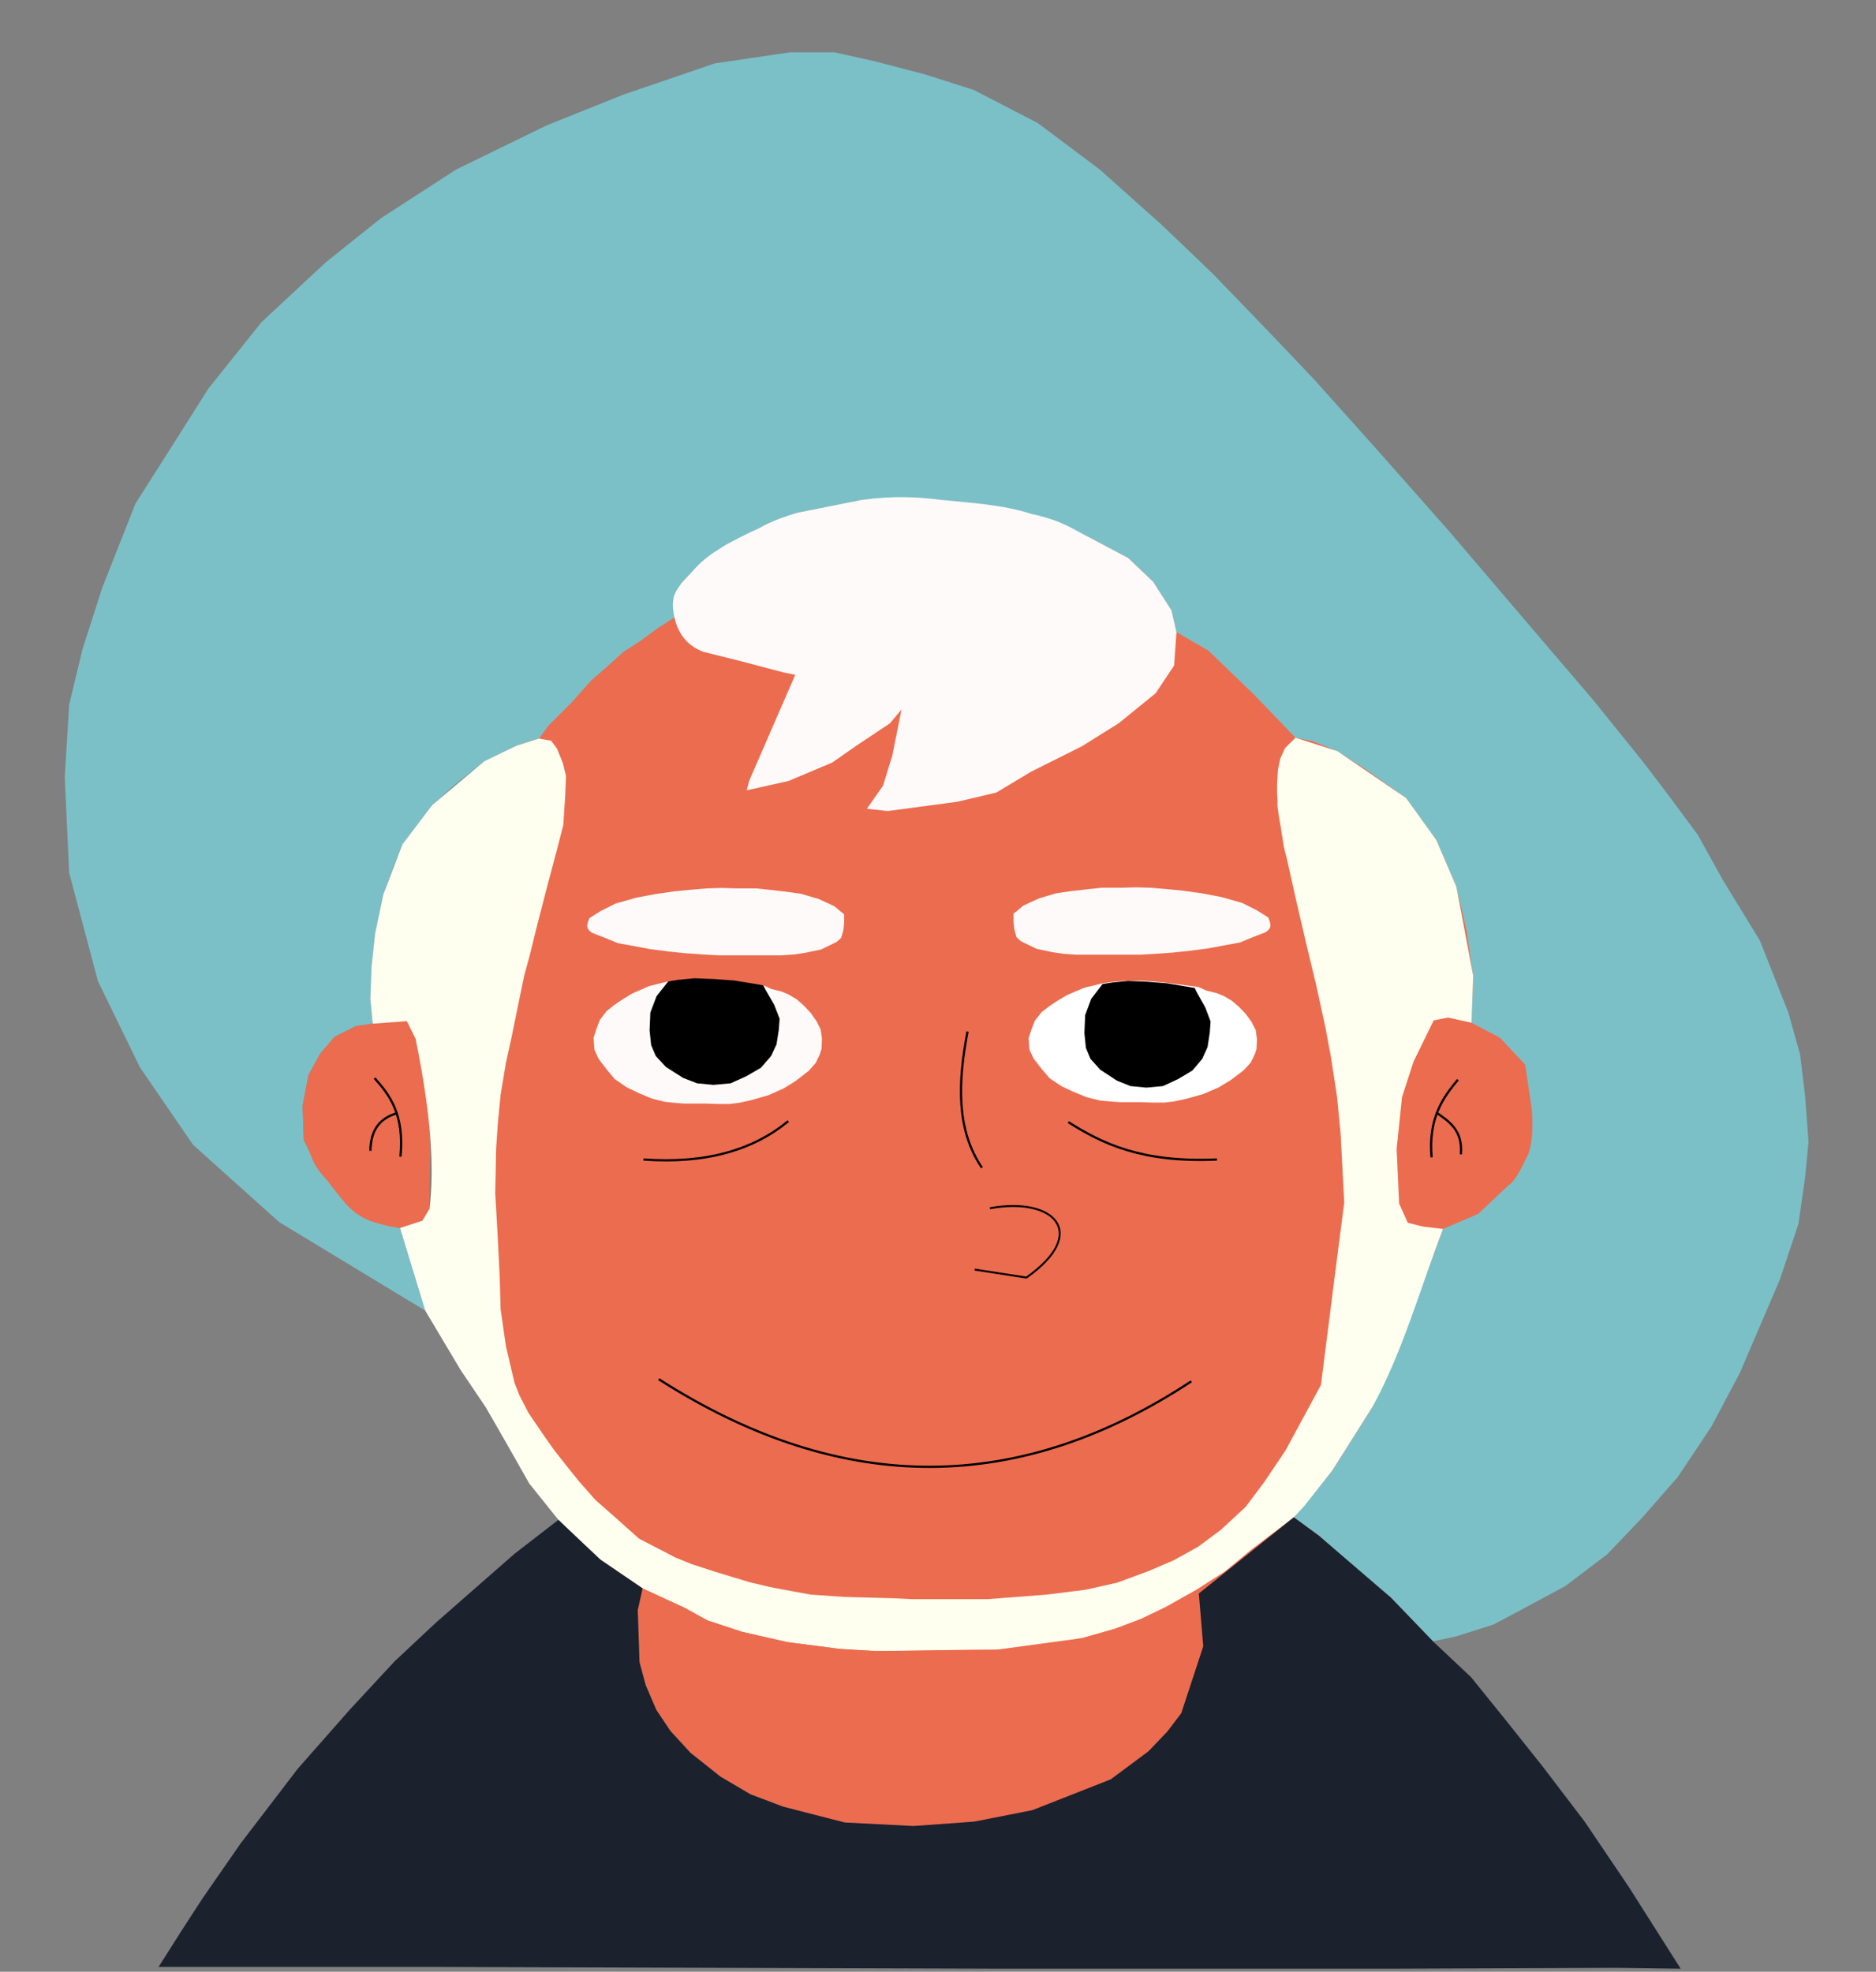 <?xml version="1.0" encoding="UTF-8" standalone="no"?>
<svg
   xmlns:dc="http://purl.org/dc/elements/1.1/"
   xmlns:cc="http://creativecommons.org/ns#"
   xmlns:rdf="http://www.w3.org/1999/02/22-rdf-syntax-ns#"
   xmlns:svg="http://www.w3.org/2000/svg"
   xmlns="http://www.w3.org/2000/svg"
   xmlns:sodipodi="http://sodipodi.sourceforge.net/DTD/sodipodi-0.dtd"
   xmlns:inkscape="http://www.inkscape.org/namespaces/inkscape"
   version="1.1"
   id="svg10"
   width="842"
   height="885"
   viewBox="0 0 842 885"
   sodipodi:docname="2.svg"
   inkscape:version="1.0.1 (3bc2e813f5, 2020-09-07)">
  <rect x="0" y="0" width="842" height="885" fill="#808080" stroke="none"/>
  <defs
     id="defs14" />
  <sodipodi:namedview
     pagecolor="#ffffff"
     bordercolor="#666666"
     borderopacity="1"
     objecttolerance="10"
     gridtolerance="10"
     guidetolerance="10"
     inkscape:pageopacity="0"
     inkscape:pageshadow="2"
     inkscape:window-width="1280"
     inkscape:window-height="961"
     id="namedview12"
     showgrid="false"
     inkscape:snap-object-midpoints="false"
     inkscape:zoom="0.77850967"
     inkscape:cx="323.12569"
     inkscape:cy="466.85645"
     inkscape:window-x="1358"
     inkscape:window-y="-8"
     inkscape:window-maximized="1"
     inkscape:current-layer="g18"
     inkscape:document-rotation="0"
     inkscape:snap-page="true" />
  <g
     inkscape:groupmode="layer"
     inkscape:label="Image"
     id="g18"
     style="display:inline">
    <path
       id="path918"
       style="fill:#ec6c4f;fill-opacity:1;stroke-width:0.939"
       d="m 699.992,487.805 c 2.295,135.619 -86.929,267.344 -201.125,298.881 -87.039,25.426 -183.605,-16.88 -237.651,-100.95 -76.12,-112.132 -78.791,-283.983 -5.616,-399.002 50.411,-82.117 139.507,-130.734 225.137,-113.708 97.196,17.413 176.31,112.673 199.386,223.906 6.197,27.707 20.04,62.209 19.869,90.874 z"
       sodipodi:nodetypes="ccccccc" />
    <path
       style="fill:#7bc0c7;fill-opacity:1;stroke:none;stroke-width:1px;stroke-linecap:butt;stroke-linejoin:miter;stroke-opacity:1"
       d="m 190.857,588.258 -65.511,-39.703 -38.711,-34.741 -23.822,-34.741 -18.859,-38.711 -12.904,-48.637 -1.985,-42.681 1.985,-32.755 5.956,-24.815 8.933,-27.793 14.889,-37.718 13.896,-21.837 18.859,-29.778 23.822,-29.778 28.785,-26.8 24.815,-19.852 33.748,-21.837 40.696,-19.852 34.741,-13.896 40.696,-13.896 33.748,-4.963 h 19.852 l 17.867,3.97 22.829,5.956 21.837,6.948 28.785,14.889 27.793,20.844 27.793,24.815 22.829,21.837 26.8,27.792 18.859,19.852 28.087,31.358 32.829,37.148 29.234,34.306 35.365,41.385 21.821,27.088 12.039,15.801 12.792,17.306 11.287,20.316 16.554,27.088 12.792,32.355 5.267,18.811 2.257,18.811 1.505,20.316 -1.505,15.801 -3.01,21.069 -8.277,24.831 -9.029,21.069 -9.029,21.069 -12.792,24.078 -15.049,22.573 -15.801,18.059 -15.801,16.554 -18.811,14.296 -19.564,10.534 -12.792,6.772 -16.554,5.267 -10.534,2.257 -18.811,-19.564 -18.811,-15.801 -13.544,-12.039 -11.287,-8.277 17.306,-21.069 18.059,-28.593 12.792,-28.593 11.287,-30.85 7.524,-20.316 15.801,-6.772 13.544,-12.791 c 3.01,-1.801 6.02,-8.006 9.029,-14.296 1.81,-5.213 1.98,-12.065 1.505,-19.564 l -3.01,-20.316 -11.287,-12.039 -12.792,-6.772 0.752,-21.069 -3.01,-20.316 -4.515,-19.564 -9.029,-21.069 -13.544,-18.811 -18.059,-12.791 -12.792,-8.277 -11.287,-4.515 -7.524,-1.505 -18.811,-19.564 -20.316,-19.564 -14.296,-8.277 -2.257,-9.782 -8.204,-12.809 -11.196,-10.663 -17.061,-9.064 -10.663,-4.798 -15.462,-5.865 -16.528,-3.199 -24.526,-3.199 -18.128,-0.533 -17.061,0.533 -14.395,3.199 -14.928,2.666 -17.061,6.931 -14.928,7.464 -12.796,9.597 -6.931,7.464 c -1.244,2.488 -2.488,4.976 -3.732,7.464 l 0.533,7.997 -7.464,4.798 -7.997,5.865 -7.464,4.798 -5.865,5.332 -8.531,7.464 -9.064,10.13 -10.13,10.13 -4.265,5.865 -10.13,3.199 -14.395,6.931 -13.329,10.663 -10.13,9.064 -6.931,9.064 -6.398,8.531 -4.265,10.663 -4.265,11.729 -3.732,17.594 -1.599,14.928 -0.533,14.395 1.066,11.196 -7.464,1.066 -9.597,4.798 -6.398,7.464 -5.332,9.597 -2.666,13.862 0.533,15.462 5.865,11.73 7.997,10.663 9.064,9.597 6.931,4.265 13.329,3.199 z"
       id="path22"
       sodipodi:nodetypes="cccccccccccccccccccccccccccccccccccccccccccccccccccccccccccccccccccccccccccccccccccccccccccccccccccccccccccccccccccccccccccccccccccccccc" />
    <path
       style="fill:#ec6c4f;fill-opacity:1;stroke:none;stroke-width:1px;stroke-linecap:butt;stroke-linejoin:miter;stroke-opacity:1"
       d="m 167.284,459.471 15.304,-1.122 3.942,7.885 3.285,15.77 1.971,13.141 1.314,15.113 v 10.513 l -0.312,10.592 v 11.196 l -3.199,5.332 -10.044,3.285 c -3.314,-0.421 -7.054,-1.086 -13.329,-3.199 -8.957,-3.398 -12.356,-9.337 -19.601,-18.477 -7.387,-7.546 -6.743,-12.114 -10.256,-17.778 l -0.533,-15.462 2.666,-13.862 5.332,-9.597 6.398,-7.464 9.597,-4.798 z"
       id="path847"
       sodipodi:nodetypes="cccccccccccccccccccc" />
    <path
       style="fill:#fffafa;stroke:none;stroke-width:1px;stroke-linecap:butt;stroke-linejoin:miter;stroke-opacity:1"
       d="m 299.938,440.463 -8.558,2.116 -7.697,3.379 -4.318,2.628 -3.567,2.441 -3.567,2.816 -3.004,3.942 -1.502,3.942 -1.314,4.13 0.376,5.256 1.877,4.13 3.567,4.693 3.567,4.318 5.444,3.755 5.069,2.441 6.195,2.628 6.007,1.502 6.008,0.563 3.004,0.188 h 5.256 3.942 l 5.444,0.188 h 5.256 l 4.506,-0.563 5.069,-1.126 7.885,-2.253 6.758,-3.004 5.444,-3.379 5.82,-4.506 3.192,-3.567 1.877,-3.942 0.751,-2.441 0.188,-4.505 -0.563,-4.13 -1.877,-3.755 -2.628,-3.755 -3.004,-3.192 -3.192,-2.816 -3.755,-2.253 -3.192,-1.314 -4.506,-1.126 -3.627,-1.683 c -13.216,-1.577 -25.174,-4.412 -42.633,-1.747 z"
       id="path883"
       sodipodi:nodetypes="ccccccccccccccccccccccccccccccccccccccccccc" />
    <path
       style="fill:#000000;stroke:none;stroke-width:1px;stroke-linecap:butt;stroke-linejoin:miter;stroke-opacity:1"
       d="m 299.938,440.463 -5.242,6.64 -2.796,7.338 -0.349,8.037 0.699,6.64 2.097,4.892 4.543,4.892 7.688,4.892 6.29,2.446 7.338,0.699 7.688,-0.699 6.989,-3.145 6.64,-3.844 4.543,-5.242 2.446,-5.242 1.048,-6.64 0.349,-4.892 -2.446,-6.29 -3.844,-6.639 -1.048,-2.097 -12.93,-2.097 -9.086,-0.699 -8.736,-0.349 -7.338,0.699 z"
       id="path849"
       sodipodi:nodetypes="ccccccccccccccccccccccccc" />
    <path
       style="fill:#ffffff;stroke:none;stroke-width:0.987px;stroke-linecap:butt;stroke-linejoin:miter;stroke-opacity:1"
       d="m 495.182,441.276 -8.558,2.06 -7.697,3.29 -4.318,2.559 -3.567,2.376 -3.567,2.741 -3.004,3.838 -1.502,3.838 -1.314,4.021 0.375,5.117 1.877,4.021 3.567,4.569 3.567,4.203 5.444,3.655 5.069,2.376 6.195,2.559 6.007,1.462 6.008,0.548 3.004,0.183 h 5.256 3.942 l 5.444,0.183 h 5.256 l 4.506,-0.548 5.069,-1.097 7.885,-2.193 6.758,-2.924 5.444,-3.29 5.82,-4.386 3.192,-3.472 1.877,-3.838 0.751,-2.376 0.188,-4.386 -0.563,-4.021 -1.877,-3.655 -2.628,-3.655 -3.004,-3.107 -3.192,-2.741 -3.755,-2.193 -3.192,-1.279 -4.506,-1.097 -3.627,-1.639 c -13.216,-1.535 -25.174,-4.295 -42.633,-1.701 z"
       id="path883-7"
       sodipodi:nodetypes="ccccccccccccccccccccccccccccccccccccccccccc" />
    <path
       style="fill:#000000;fill-opacity:1;stroke:none;stroke-width:0.985px;stroke-linecap:butt;stroke-linejoin:miter;stroke-opacity:1"
       d="m 494.847,441.678 -5.086,6.642 -2.713,7.341 -0.339,8.04 0.678,6.642 2.034,4.894 4.408,4.894 7.46,4.894 6.103,2.447 7.121,0.699 7.46,-0.699 6.782,-3.146 6.442,-3.845 4.408,-5.243 2.374,-5.243 1.017,-6.642 0.339,-4.894 -2.374,-6.292 -3.73,-6.642 -1.017,-2.097 -12.546,-2.097 -8.816,-0.699 -8.477,-0.35 -7.121,0.699 z"
       id="path849-4"
       sodipodi:nodetypes="ccccccccccccccccccccccccc" />
    <path
       style="fill:#fffafa;stroke:none;stroke-width:1px;stroke-linecap:butt;stroke-linejoin:miter;stroke-opacity:1"
       d="m 567.966,418.447 -6.063,2.355 -5.444,2.253 -7.322,1.314 -6.946,1.314 -8.636,1.126 -7.322,0.751 -7.885,0.563 -6.571,0.375 h -6.195 -8.448 -8.26 -5.82 l -5.632,-0.375 -5.069,-0.751 -7.134,-1.502 -6.946,-3.379 -2.065,-1.877 -0.939,-3.379 -0.376,-3.379 v -3.755 l 1.877,-1.502 2.441,-2.065 3.191,-1.502 4.13,-1.877 7.697,-2.253 6.571,-0.939 6.571,-0.751 7.134,-0.751 h 3.942 4.881 l 6.383,-0.188 6.758,0.188 6.758,0.563 7.697,0.751 8.072,1.126 9.011,1.69 9.387,2.628 6.758,3.379 5.069,3.192 c 0.766,2.219 2.287,4.438 -1.259,6.656 z"
       id="path866"
       sodipodi:nodetypes="ccccccccccccccccccccccccccccccccccccccccc" />
    <path
       style="fill:#fffafa;stroke:none;stroke-width:1px;stroke-linecap:butt;stroke-linejoin:miter;stroke-opacity:1"
       d="m 265.818,418.729 6.063,2.355 5.444,2.253 7.322,1.314 6.946,1.314 8.636,1.126 7.322,0.751 7.885,0.563 6.571,0.375 h 6.195 8.448 8.26 5.82 l 5.632,-0.375 5.069,-0.751 7.134,-1.502 6.946,-3.379 2.065,-1.877 0.939,-3.379 0.376,-3.379 v -3.755 l -1.877,-1.502 -2.441,-2.065 -3.191,-1.502 -4.13,-1.877 -7.697,-2.253 -6.571,-0.939 -6.571,-0.751 -7.134,-0.751 h -3.942 -4.881 l -6.383,-0.188 -6.758,0.188 -6.758,0.563 -7.697,0.751 -8.072,1.126 -9.011,1.69 -9.387,2.628 -6.758,3.379 -5.069,3.192 c -0.766,2.219 -2.287,4.438 1.259,6.656 z"
       id="path866-7"
       sodipodi:nodetypes="ccccccccccccccccccccccccccccccccccccccccc" />
    <path
       style="fill:none;stroke:#000000;stroke-width:1px;stroke-linecap:butt;stroke-linejoin:miter;stroke-opacity:1"
       d="m 434.268,463.003 c -4.363,22.701 -5.135,44.118 6.457,61.121"
       id="path900"
       sodipodi:nodetypes="cc" />
    <path
       style="fill:none;stroke:#000000;stroke-width:1px;stroke-linecap:butt;stroke-linejoin:miter;stroke-opacity:1"
       d="m 479.482,503.639 c 15.485,9.817 33.123,18.288 66.717,16.787"
       id="path902"
       sodipodi:nodetypes="cc" />
    <path
       style="fill:none;stroke:#000000;stroke-width:1px;stroke-linecap:butt;stroke-linejoin:miter;stroke-opacity:1"
       d="m 353.796,503.209 c -15.629,12.872 -36.745,19.261 -64.995,17.217"
       id="path904"
       sodipodi:nodetypes="cc" />
    <path
       style="fill:none;stroke:none;stroke-width:1px;stroke-linecap:butt;stroke-linejoin:miter;stroke-opacity:1"
       d="m 660.463,459.045 -10.531,-2.323 -6.457,1.291 -9.039,18.509 -5.165,15.926 -1.722,15.926 c -1.798,8.58 -0.269,12.169 0,17.648 l 0.43,14.204 3.874,8.609 6.887,1.722 8.93,1.04 c 4.428,-0.999 9.111,-2.38 15.801,-6.772 6.005,-4.264 9.781,-8.528 13.544,-12.791 l 9.029,-14.296 1.505,-19.564 -3.01,-20.316 -11.287,-12.039 z"
       id="path906"
       sodipodi:nodetypes="cccccccccccccccccc" />
    <path
       style="fill:#fffff0;fill-opacity:1;stroke:none;stroke-width:1px;stroke-linecap:butt;stroke-linejoin:miter;stroke-opacity:1"
       d="m 581.456,331.129 -4.697,4.642 -2.152,4.735 -1.036,5.045 -0.402,6.435 v 4.022 l 0.201,2.413 v 3.418 l 0.603,4.424 0.804,4.625 0.804,5.027 0.603,4.022 1.609,6.435 3.619,16.288 4.625,19.907 4.826,20.108 4.022,18.5 2.413,12.869 2.815,18.299 1.609,16.69 1.609,30.766 -2.815,21.717 -7.641,60.124 -15.886,29.358 -9.451,14.076 -8.445,11.261 -11.06,10.255 -10.255,7.641 -10.859,6.033 -11.261,4.826 -14.076,5.228 -14.277,3.217 -17.695,2.212 -15.685,1.206 -10.658,0.804 h -12.065 -12.266 -9.853 l -8.446,-0.402 -21.717,-0.603 -14.88,-1.005 -8.848,-1.609 -9.652,-1.81 -9.25,-2.212 -15.886,-4.826 -9.853,-3.217 -7.44,-3.016 -16.288,-8.446 -11.261,-10.054 -8.245,-7.239 -7.641,-8.647 -5.63,-7.038 -5.228,-6.636 -4.826,-6.837 -6.837,-10.054 -4.022,-7.842 -2.212,-5.63 -3.821,-16.288 -2.413,-16.69 -0.402,-14.679 -1.005,-19.907 -1.005,-17.494 0.402,-20.108 0.804,-11.663 1.206,-12.467 2.413,-14.478 2.413,-10.859 2.212,-10.859 1.81,-8.848 1.81,-8.647 2.413,-8.848 3.418,-13.875 4.424,-17.092 4.223,-15.886 3.016,-11.663 0.804,-12.467 0.402,-9.451 -1.408,-5.832 -2.614,-6.435 -2.614,-3.619 -5.484,-0.969 -10.13,3.199 -14.395,6.931 -23.459,19.727 -13.329,17.594 -8.531,22.393 -3.732,17.594 -1.599,14.928 -0.533,14.395 1.066,11.196 15.304,-1.122 3.942,7.885 c 7.537,36.984 8.233,59.483 6.259,76.325 l -3.199,5.332 -10.044,3.285 11.31,37.083 15.935,26.747 11.261,16.69 9.25,16.087 10.255,18.098 13.07,16.288 7.641,7.641 11.261,10.255 18.902,12.869 29.358,14.478 15.282,5.027 20.309,4.625 23.326,3.016 16.489,1.005 41.624,-0.603 h 12.266 l 10.658,-0.804 11.663,-1.408 16.288,-3.016 14.88,-4.223 11.663,-4.424 10.054,-4.826 14.679,-8.245 12.869,-8.245 11.663,-9.652 19.198,-14.623 4.731,-5.083 12.575,-15.985 18.059,-28.593 c 13.492,-24.615 21.337,-52.994 31.603,-79.759 l -8.93,-1.04 -6.887,-1.722 -3.874,-8.609 -1.122,-24.557 2.413,-23.221 5.165,-15.926 9.039,-18.509 6.457,-1.291 10.531,2.323 0.752,-21.069 -7.524,-39.88 -9.029,-21.069 -13.544,-18.811 -30.85,-21.068 z"
       id="path908"
       sodipodi:nodetypes="cccccccccccccccccccccccccccccccccccccccccccccccccccccccccccccccccccccccccccccccccccccccccccccccccccccccccccccccccccccccccccccccccccccccccccc" />
    <path
       style="fill:none;stroke:#000000;stroke-width:1px;stroke-linecap:butt;stroke-linejoin:miter;stroke-opacity:1"
       d="m 654.362,484.631 c -7.151,8.4 -13.313,17.788 -11.827,34.825"
       id="path910"
       sodipodi:nodetypes="cc" />
    <path
       style="fill:none;stroke:#000000;stroke-width:1px;stroke-linecap:butt;stroke-linejoin:miter;stroke-opacity:1"
       d="m 644.531,499.28 c 5.897,4.105 12.049,7.955 11.145,18.861"
       id="path912"
       sodipodi:nodetypes="cc" />
    <path
       style="fill:none;stroke:#000000;stroke-width:1px;stroke-linecap:butt;stroke-linejoin:miter;stroke-opacity:1"
       d="m 168.115,483.908 c 7.061,7.843 13.398,16.572 11.616,35.223"
       id="path914"
       sodipodi:nodetypes="cc" />
    <path
       style="fill:none;stroke:#000000;stroke-width:1px;stroke-linecap:butt;stroke-linejoin:miter;stroke-opacity:1"
       d="m 178.232,499.646 c -7.12,2.052 -11.85,6.835 -11.991,16.862"
       id="path916"
       sodipodi:nodetypes="cc" />
    <path
       style="fill:none;stroke:#000000;stroke-width:1px;stroke-linecap:butt;stroke-linejoin:miter;stroke-opacity:1"
       d="m 295.662,619.025 c 83.667,53.589 163.121,51.004 239.017,0.972"
       id="path869"
       sodipodi:nodetypes="cc" />
    <path
       style="fill:#ec6c4f;fill-opacity:1;stroke:none;stroke-width:1px;stroke-linecap:butt;stroke-linejoin:miter;stroke-opacity:1"
       d="m 538.078,715.217 0.791,9.489 1.186,14.233 -1.186,8.302 -2.767,7.907 -5.93,13.837 -6.326,8.302 -8.302,8.698 -9.093,7.116 -7.907,5.535 -13.442,5.93 -12.651,4.744 -9.093,3.163 -11.465,2.767 -14.628,2.372 -12.256,1.186 -15.023,0.791 -17,-0.791 -13.837,-0.791 -13.442,-3.163 -14.233,-3.954 -14.628,-5.535 -13.442,-7.907 -13.442,-10.675 -9.093,-9.884 -6.326,-9.489 -4.744,-11.07 -2.768,-10.279 -0.395,-11.861 -0.395,-11.465 2.195,-9.795 18.759,8.609 10.6,5.869 15.282,5.027 20.309,4.625 23.326,3.016 16.489,1.005 53.891,-0.603 38.608,-5.228 14.88,-4.223 11.663,-4.424 10.054,-4.826 z"
       id="path871"
       sodipodi:nodetypes="cccccccccccccccccccccccccccccccccccccccccccc" />
    <path
       style="fill:#1b212d;fill-opacity:1;stroke:none;stroke-width:1px;stroke-linecap:butt;stroke-linejoin:miter;stroke-opacity:1"
       d="m 250.629,682.167 -19.74,15.258 -35.186,30.838 -18.582,17.395 -20.163,21.744 -23.326,26.489 -25.698,33.605 -17,24.512 -9.489,14.628 -10.279,16.209 H 195.702 l 254.212,0.791 h 173.955 l 101.606,-0.395 28.861,0.395 -23.326,-36.768 -19.768,-29.256 -18.977,-24.907 -17,-21.349 -15.023,-18.581 -17.085,-16.077 -18.811,-19.564 -32.355,-27.84 -11.287,-8.277 -42.626,34.2 1.977,23.721 -9.884,30.047 -6.326,8.302 -8.302,8.698 -17,12.651 -35.186,13.837 -26.093,5.14 -27.279,1.977 -30.838,-1.581 -27.675,-7.116 -14.628,-5.535 -13.442,-7.907 -13.442,-10.675 -9.093,-9.884 -6.326,-9.489 -4.744,-11.07 -2.768,-10.279 -0.791,-23.326 2.195,-9.795 -18.902,-12.869 z"
       id="path873" />
    <path
       style="fill:none;stroke:#000000;stroke-width:0.863px;stroke-linecap:butt;stroke-linejoin:miter;stroke-opacity:1"
       d="m 444.303,542.31 c 28.634,-5.271 45.012,10.95 16.358,31.123 l -23.194,-3.601"
       id="path875"
       sodipodi:nodetypes="ccc" />
    <path
       style="fill:#fffafa;stroke:none;stroke-width:1px;stroke-linecap:butt;stroke-linejoin:miter;stroke-opacity:1"
       d="m 302.707,277.13 c 1.635,7.284 5.677,12.586 12.769,15.376 l 16.587,4.147 19.697,5.184 5.184,1.037 -20.734,47.688 -1.037,4.147 18.661,-4.147 19.697,-8.294 10.367,-7.257 15.55,-10.367 5.184,-6.22 -4.147,20.734 -4.147,13.477 -7.257,10.367 9.33,1.037 31.101,-4.147 17.624,-4.147 15.55,-9.33 22.808,-11.404 16.587,-10.367 16.587,-13.477 8.294,-12.44 1.069,-15 -2.257,-9.782 -8.204,-12.809 -11.196,-10.663 -17.061,-9.064 c -7.613,-3.646 -11.874,-7.571 -26.125,-10.663 -13.255,-4.28 -27.224,-4.989 -41.053,-6.398 -9.948,-1.272 -20.784,-1.911 -35.189,0 l -29.324,5.865 c -5.311,1.699 -10.573,3.319 -17.061,6.931 -4.976,2.264 -9.952,4.746 -14.928,7.464 -4.067,2.717 -7.745,4.491 -12.796,9.597 l -6.931,7.464 c -1.415,2.231 -3.16,3.968 -3.732,7.464 -0.392,2.951 0.032,5.493 0.533,7.997 z"
       id="path877"
       sodipodi:nodetypes="cccccccccccccccccccccccccccccccccccccc" />
  </g>
</svg>
